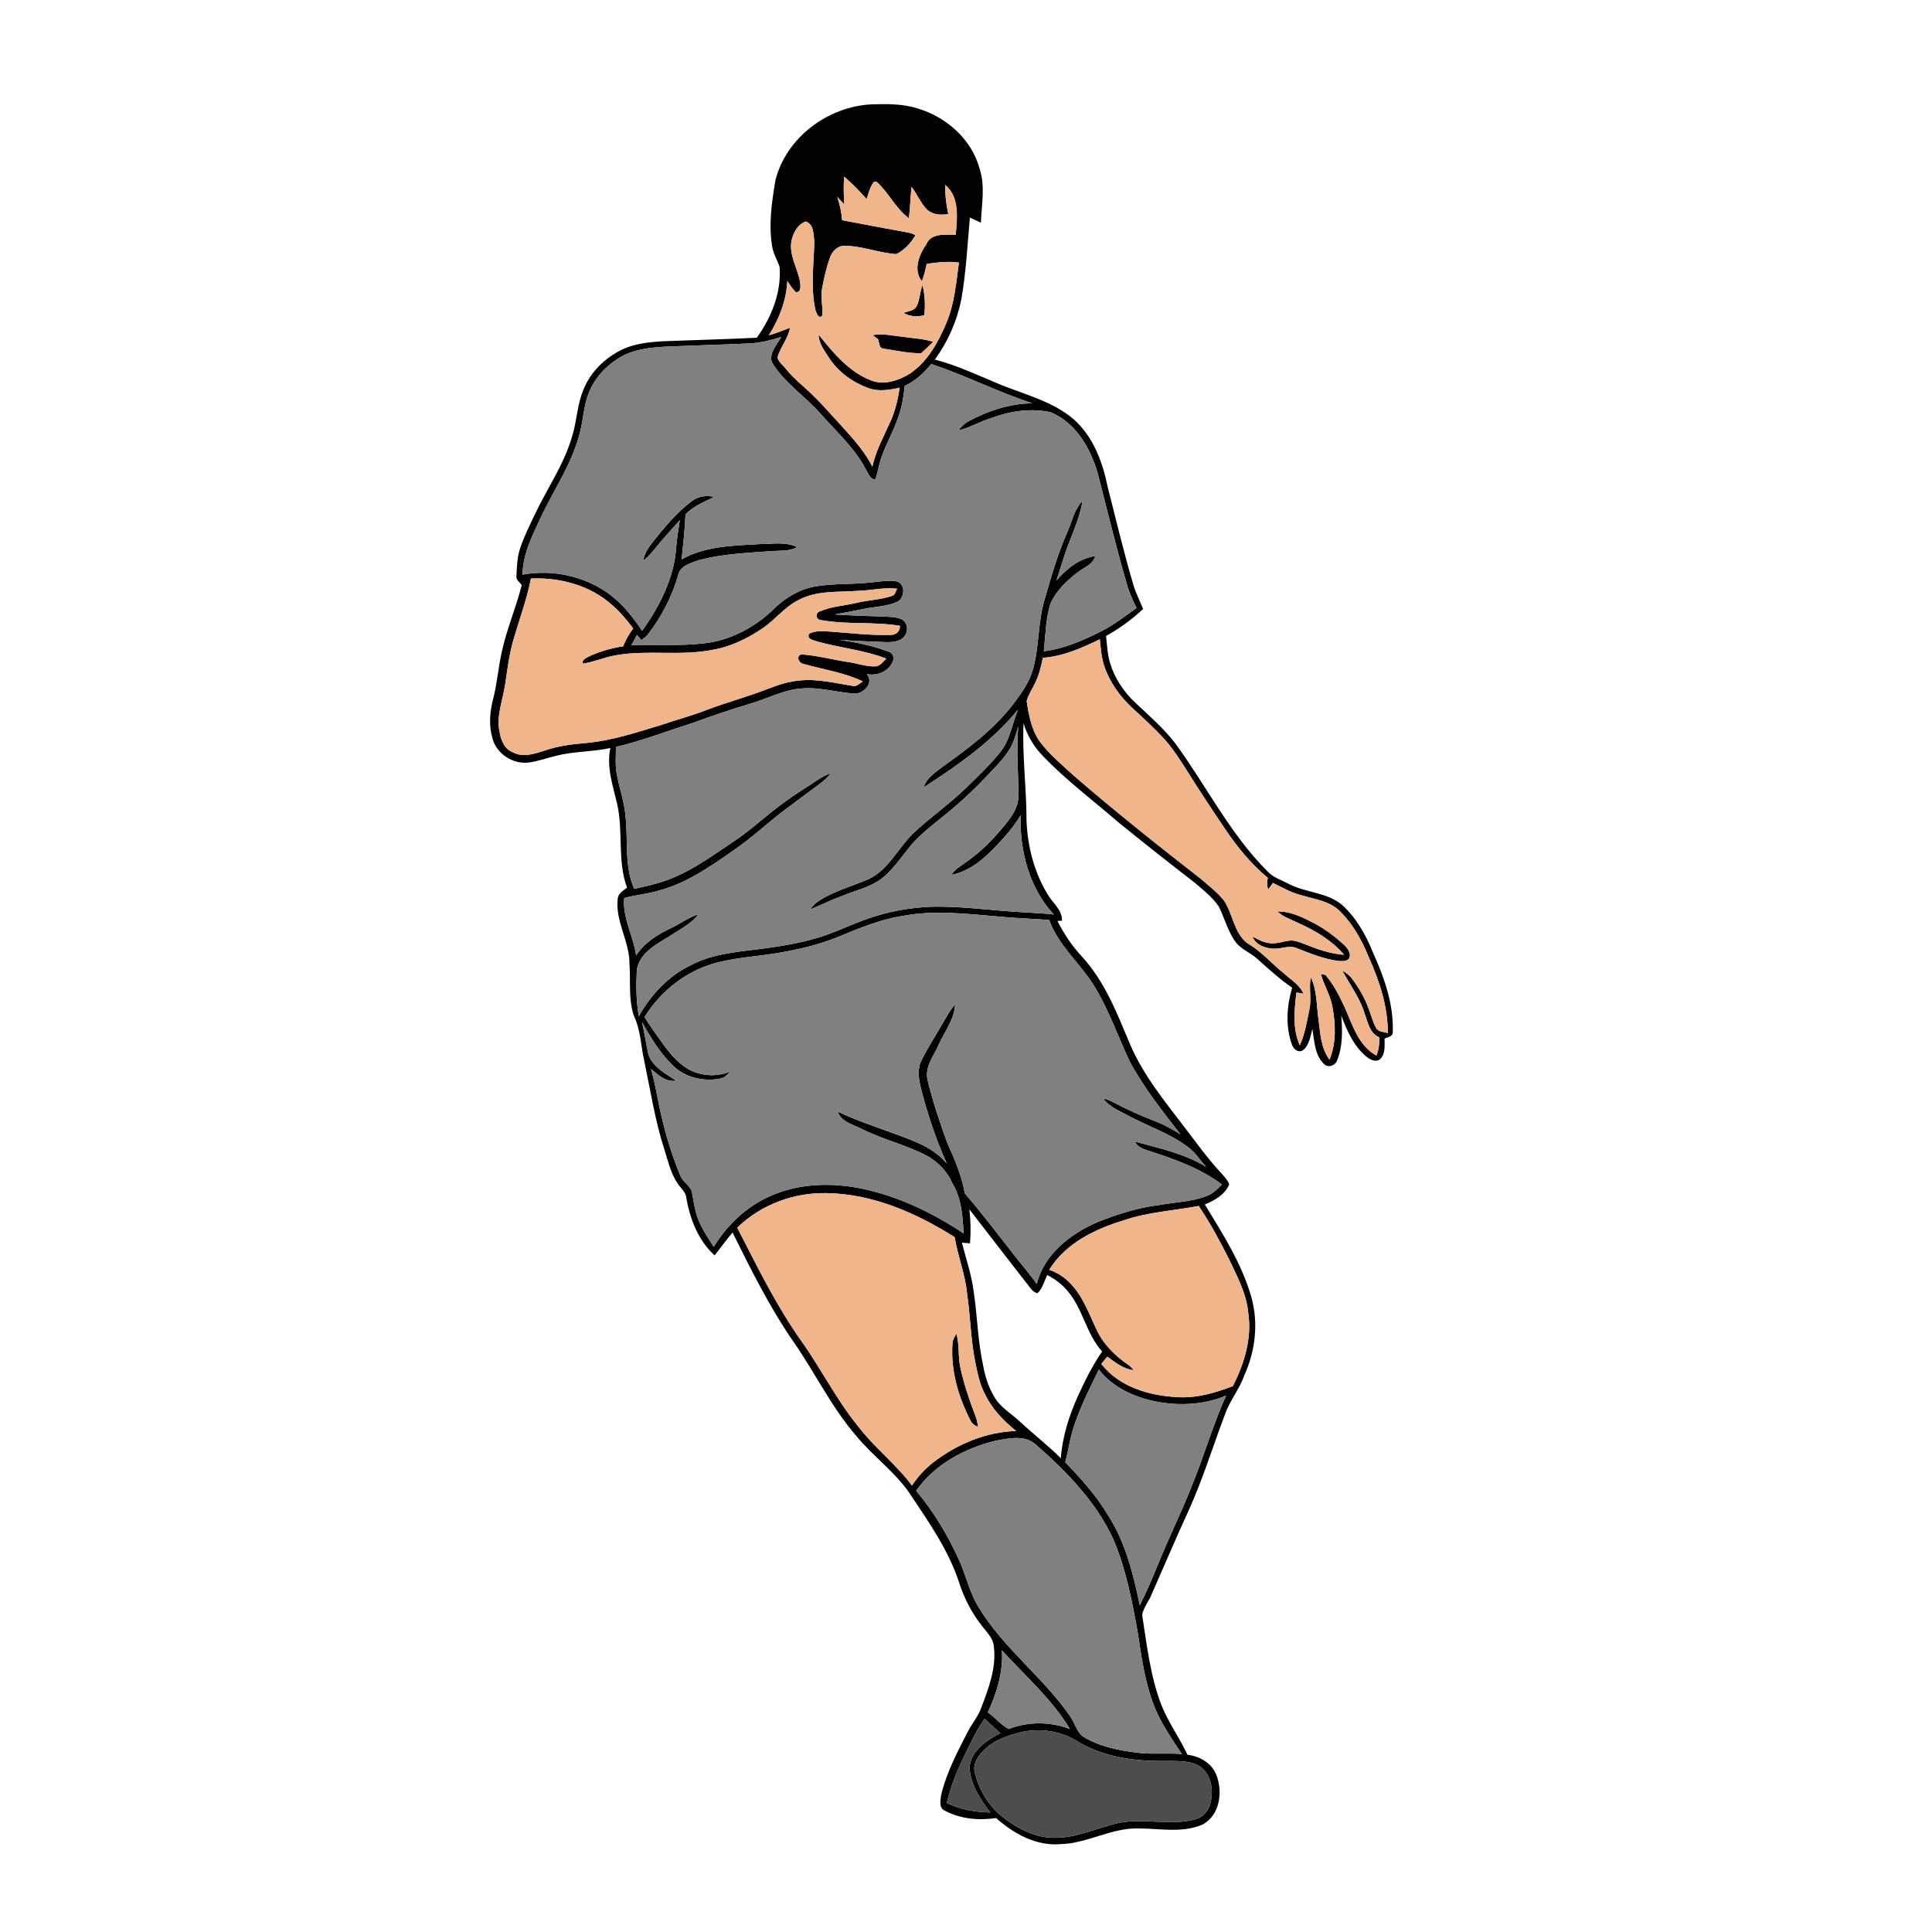 <?xml version="1.0" encoding="UTF-8" ?>
<!DOCTYPE svg PUBLIC "-//W3C//DTD SVG 1.1//EN" "http://www.w3.org/Graphics/SVG/1.1/DTD/svg11.dtd">
<svg width="1000pt" height="1000pt" viewBox="0 0 1000 1000" version="1.1" xmlns="http://www.w3.org/2000/svg">
	<g id="#020202ff">
		<path fill="#020202" opacity="1.00"
			d=" M 401.41 93.11 C 407.05 71.05 428.61 55.14 451.01 54.02 C 459.04 53.79 467.27 53.65 475.00 56.15 C 489.79 60.54 502.85 72.02 507.00 87.16 C 510.06 96.29 508.06 105.93 507.72 115.29 C 505.80 114.41 503.90 113.50 502.01 112.59 C 500.76 126.67 500.04 140.83 497.61 154.79 C 495.37 166.07 490.66 176.83 483.87 186.11 C 495.64 189.19 506.67 194.46 517.88 199.11 C 530.87 204.35 545.07 207.82 555.92 217.17 C 565.80 226.02 570.69 239.02 573.26 251.73 C 577.64 268.95 581.75 286.26 586.80 303.30 C 588.09 307.40 590.07 311.22 591.67 315.21 C 585.88 320.63 579.44 325.34 572.50 329.18 C 573.00 333.87 573.20 338.64 574.58 343.19 C 576.89 351.00 581.59 357.99 587.49 363.58 C 594.66 370.38 602.24 376.85 608.29 384.73 C 624.37 406.67 636.61 431.60 656.02 450.98 C 659.04 454.30 663.49 455.56 667.33 457.65 C 676.07 462.09 686.84 461.88 694.59 468.33 C 702.01 475.01 707.03 483.98 710.71 493.17 C 716.51 506.01 721.41 519.87 720.90 534.15 C 721.08 536.56 718.21 536.75 716.65 537.60 C 716.63 541.18 717.22 545.61 714.25 548.27 C 711.97 550.04 709.11 548.41 707.22 546.89 C 700.65 541.49 697.18 533.42 694.24 525.66 C 694.83 533.39 695.07 541.56 692.08 548.86 C 691.13 551.59 687.46 552.92 685.30 550.74 C 680.45 546.10 680.35 538.81 679.29 532.62 C 678.20 536.35 677.77 540.79 674.62 543.44 C 672.13 545.34 669.27 542.93 668.63 540.44 C 665.27 531.06 666.06 520.65 668.81 511.22 C 662.33 506.80 656.56 501.47 650.72 496.27 C 647.38 493.19 642.87 491.61 639.94 488.09 C 635.57 482.46 633.95 475.38 630.79 469.12 C 627.44 464.25 622.67 460.57 618.22 456.75 C 605.07 446.61 592.05 436.30 579.14 425.85 C 565.96 414.41 551.88 403.93 539.79 391.29 C 535.16 386.52 531.66 380.73 529.78 374.35 C 529.01 391.27 531.40 408.12 531.32 425.03 C 531.92 438.47 535.42 451.97 542.59 463.43 C 545.18 467.72 549.86 471.03 549.68 476.56 C 549.09 476.59 547.93 476.65 547.34 476.68 C 550.77 483.57 555.14 489.95 560.41 495.57 C 571.98 508.31 578.22 524.60 584.80 540.24 C 591.60 556.30 602.77 569.93 613.27 583.67 C 619.18 591.38 624.83 599.32 631.43 606.47 C 633.21 608.48 635.22 610.42 636.27 612.96 C 634.08 618.31 628.72 621.35 623.61 623.42 C 632.90 638.63 642.69 653.94 647.66 671.23 C 651.49 684.72 649.81 699.36 643.98 712.02 C 641.55 719.11 636.52 724.91 634.08 731.99 C 627.83 748.44 622.71 765.33 615.43 781.38 C 608.80 795.85 602.59 810.51 596.15 825.07 C 594.73 828.77 591.84 831.97 591.18 835.90 C 593.60 851.37 595.34 867.14 600.90 881.90 C 604.44 891.20 610.46 899.25 614.62 908.26 C 620.88 908.98 627.04 912.44 629.50 918.49 C 633.10 927.23 631.44 939.70 622.36 944.42 C 611.81 948.95 600.08 946.36 589.00 946.40 C 575.12 946.10 562.78 954.16 548.97 954.51 C 536.43 955.67 524.64 949.07 515.55 941.02 C 506.58 942.39 496.96 941.48 488.90 937.13 C 485.82 935.64 486.80 931.62 487.17 928.92 C 489.98 917.26 495.65 906.61 501.09 896.01 C 503.23 891.86 506.43 888.28 507.94 883.80 C 511.76 873.77 515.81 863.09 514.40 852.18 C 514.08 847.87 510.75 844.89 508.33 841.65 C 502.90 834.82 498.88 826.95 496.28 818.64 C 490.91 802.46 481.10 788.36 471.72 774.30 C 463.99 762.29 452.01 754.00 443.04 743.04 C 430.26 728.22 421.82 710.39 410.66 694.43 C 398.37 676.65 388.76 657.26 379.18 637.96 C 375.88 641.74 373.00 645.86 369.88 649.79 C 361.48 642.16 357.13 631.07 355.26 620.08 C 354.98 616.85 352.20 614.90 350.58 612.35 C 347.13 607.11 345.75 600.89 343.89 595.00 C 339.03 580.03 336.68 564.43 333.45 549.07 C 331.71 541.38 331.62 533.20 328.18 526.00 C 325.12 517.33 326.50 507.98 325.82 498.98 C 325.94 487.26 318.29 476.82 319.74 464.97 C 320.11 462.31 322.67 460.97 324.55 459.45 C 319.42 445.55 322.70 430.39 319.44 416.13 C 317.24 406.65 313.82 397.02 315.91 387.17 C 306.70 389.20 297.14 388.83 287.99 391.17 C 283.33 392.25 278.81 393.94 274.07 394.63 C 265.79 395.89 256.87 390.25 254.87 382.04 C 252.95 375.48 253.51 368.51 255.20 361.98 C 257.25 354.13 257.87 346.02 259.57 338.11 C 262.07 326.05 267.07 314.71 270.06 302.78 C 268.97 301.33 266.92 300.12 267.31 298.03 C 267.53 293.04 267.73 287.94 269.42 283.19 C 271.39 277.50 274.06 272.09 276.65 266.66 C 283.03 253.08 291.87 240.56 296.08 226.02 C 298.68 217.89 298.68 209.09 302.19 201.22 C 305.88 192.23 313.34 185.16 321.98 180.92 C 328.27 177.94 335.32 177.15 342.19 176.67 C 358.70 176.01 375.23 175.63 391.73 174.80 C 399.31 164.22 404.52 151.36 403.52 138.17 C 402.35 134.61 400.27 131.35 399.67 127.60 C 397.76 116.13 399.46 104.45 401.41 93.11 M 436.94 91.43 C 436.56 96.23 436.67 101.05 437.03 105.85 C 435.81 104.51 434.59 103.19 433.37 101.88 C 434.61 105.82 435.60 109.85 435.87 113.98 C 447.27 116.18 458.69 118.27 470.10 120.38 C 471.42 120.59 472.68 121.08 473.81 121.79 C 471.51 125.79 468.10 129.43 463.96 131.52 C 454.83 130.98 446.09 127.16 436.87 127.24 C 433.27 127.27 430.57 130.35 429.51 133.55 C 427.74 138.55 426.56 143.75 425.57 148.96 C 424.63 153.71 425.95 158.49 425.67 163.26 C 423.69 165.45 422.79 162.21 422.19 160.93 C 419.39 149.16 421.24 136.98 421.50 125.05 C 421.05 121.42 421.31 116.05 417.05 114.63 C 412.74 116.13 410.43 120.82 409.60 125.03 C 408.46 132.42 412.90 138.97 414.14 146.00 C 414.33 147.92 414.79 151.30 412.00 151.29 C 410.19 149.61 408.89 147.49 407.52 145.46 C 407.06 155.53 403.26 165.09 397.96 173.55 C 401.69 172.50 405.28 171.04 408.89 169.64 C 408.02 175.28 403.85 179.59 402.43 185.01 C 403.02 187.49 405.39 189.06 406.87 191.04 C 411.05 196.23 416.41 200.25 421.10 204.94 C 424.62 208.40 427.98 212.02 431.26 215.71 C 438.56 223.86 446.52 231.67 451.54 241.53 C 453.33 233.18 457.54 225.70 460.98 217.97 C 463.44 212.48 464.77 206.58 465.68 200.65 C 460.52 201.86 454.98 202.73 449.83 201.02 C 441.67 198.09 434.19 192.85 429.34 185.58 C 426.91 181.76 423.82 177.98 423.71 173.23 C 431.30 182.62 439.37 192.51 451.02 196.96 C 457.82 199.55 465.29 196.90 471.17 193.25 C 480.24 186.99 485.77 176.95 489.91 167.00 C 494.04 157.12 494.91 146.39 496.33 135.91 C 490.77 135.13 485.19 135.82 479.68 136.56 C 478.98 139.60 478.34 142.67 477.17 145.58 C 472.51 139.72 475.73 131.83 479.48 126.40 C 481.92 120.41 489.43 121.58 494.67 121.52 C 495.42 112.74 496.84 102.10 489.22 95.72 C 489.17 100.79 489.74 105.82 490.82 110.76 C 486.98 111.48 482.57 111.21 479.65 108.31 C 476.40 104.92 474.69 100.42 471.80 96.75 C 471.22 102.16 471.10 107.60 470.46 112.99 C 463.57 107.88 460.01 99.67 453.64 94.05 C 453.29 94.09 452.58 94.17 452.23 94.21 C 450.34 96.83 449.55 100.03 448.56 103.05 C 444.98 98.90 441.08 95.02 436.94 91.43 M 388.07 177.75 C 373.73 178.43 359.38 178.80 345.03 179.40 C 337.77 179.77 330.30 180.50 323.60 183.54 C 315.20 187.72 308.01 194.79 304.66 203.65 C 302.04 210.14 301.98 217.26 300.13 223.96 C 296.42 239.05 287.59 252.08 280.84 265.87 C 276.20 275.93 270.63 286.06 270.46 297.43 C 285.80 294.63 302.23 298.06 314.93 307.17 C 322.04 312.30 327.52 319.28 332.37 326.51 C 341.50 313.69 349.06 298.97 350.01 283.01 C 350.42 278.39 351.16 273.82 351.87 269.25 C 348.79 272.72 345.64 276.12 342.62 279.64 C 339.50 283.22 336.82 287.24 333.01 290.15 C 333.46 286.00 336.18 282.76 338.62 279.59 C 344.35 272.43 350.36 265.31 357.66 259.69 C 361.01 256.94 365.52 256.16 369.68 257.22 C 364.48 259.81 358.94 261.91 354.83 266.21 C 354.52 274.01 353.59 281.76 352.82 289.52 C 365.01 282.62 379.44 282.42 393.05 281.63 C 399.56 281.63 406.48 280.22 412.60 283.15 C 408.43 285.63 403.43 284.84 398.81 285.30 C 386.48 286.19 373.95 286.71 361.94 289.86 C 357.72 291.43 351.85 292.72 350.95 297.95 C 347.74 308.99 342.34 319.32 335.33 328.42 C 334.38 329.56 333.16 330.44 332.00 331.36 C 331.23 330.44 330.46 329.52 329.69 328.60 C 328.73 330.38 327.78 332.17 326.82 333.96 C 339.19 333.40 351.62 334.47 363.95 333.05 C 377.92 331.63 390.94 324.63 400.88 314.88 C 406.70 309.18 414.06 304.87 422.15 303.50 C 431.66 301.92 441.36 302.57 450.92 301.45 C 455.24 301.09 459.62 300.15 463.96 300.89 C 468.82 301.88 468.40 309.44 464.53 311.45 C 459.01 314.01 452.79 313.94 446.93 315.20 C 441.99 316.23 437.03 317.13 432.06 318.02 C 440.37 318.58 448.69 318.86 457.02 319.09 C 460.21 319.34 463.58 319.18 466.58 320.49 C 470.06 322.01 470.33 327.29 467.77 329.77 C 465.49 332.10 462.02 332.44 458.94 332.38 C 450.71 332.07 442.48 331.78 434.26 331.17 C 442.97 332.40 451.66 334.19 459.91 337.28 C 462.33 337.87 463.11 340.80 461.89 342.81 C 459.66 347.80 453.80 349.90 448.66 348.91 C 452.60 353.37 446.94 359.37 442.05 358.99 C 432.97 358.39 424.03 355.52 414.86 356.36 C 405.46 357.04 397.07 361.71 388.15 364.28 C 378.10 367.31 368.15 370.64 358.32 374.29 C 345.15 378.40 332.28 383.51 318.80 386.60 C 318.84 390.99 318.37 395.42 319.10 399.79 C 320.39 407.56 323.26 415.02 323.80 422.92 C 325.15 435.30 323.10 448.34 328.26 460.07 C 332.30 459.16 336.35 458.33 340.32 457.14 C 354.89 453.10 367.21 443.94 379.60 435.64 C 388.93 429.47 396.99 421.63 406.08 415.14 C 411.52 411.11 417.34 407.64 422.95 403.84 C 425.15 402.31 427.54 401.06 430.09 400.21 C 428.46 402.20 426.62 404.02 424.54 405.55 C 417.86 410.53 411.14 415.46 404.50 420.49 C 396.28 426.91 388.60 434.02 379.99 439.93 C 367.88 448.38 355.45 457.14 340.98 460.97 C 335.11 462.73 328.96 463.22 323.06 464.85 C 322.17 475.26 327.87 484.47 329.25 494.53 C 333.54 487.93 340.35 483.69 347.30 480.37 C 352.10 478.13 356.38 474.82 361.47 473.22 C 357.53 478.55 351.28 481.33 345.95 485.00 C 339.18 488.96 331.00 493.55 329.62 502.04 C 329.20 510.04 329.27 518.10 330.64 526.01 C 336.93 514.92 345.95 505.05 357.62 499.57 C 366.03 495.00 375.59 493.48 384.95 492.23 C 397.30 490.78 409.70 489.23 421.69 485.84 C 430.98 483.30 439.58 478.86 448.65 475.71 C 459.33 471.82 470.64 469.81 481.98 469.30 C 494.38 469.04 506.73 470.41 519.07 471.46 C 527.85 472.27 536.68 472.40 545.45 473.34 C 532.72 459.70 527.73 440.27 528.26 421.98 C 525.85 426.19 522.78 429.96 519.57 433.59 C 512.16 441.85 503.79 450.59 492.45 452.85 C 494.12 450.03 497.01 448.38 499.61 446.55 C 505.83 442.27 511.39 437.09 516.37 431.43 C 521.16 425.81 526.97 419.85 527.20 412.01 C 527.07 400.06 525.99 388.08 527.04 376.15 C 525.76 380.30 524.65 384.61 522.26 388.30 C 519.32 392.88 515.43 396.74 511.74 400.72 C 504.75 408.12 497.38 415.17 489.42 421.52 C 483.44 426.47 477.12 431.13 471.97 436.98 C 467.29 442.64 463.15 448.83 457.63 453.75 C 451.45 459.10 443.19 460.63 435.86 463.77 C 430.17 465.75 424.84 468.60 419.23 470.76 C 420.64 468.98 422.21 467.29 424.15 466.09 C 431.92 461.14 440.89 458.73 449.29 455.16 C 459.75 450.39 464.64 439.23 472.49 431.50 C 481.41 423.06 491.60 416.07 500.40 407.48 C 506.29 401.68 512.32 395.96 517.55 389.53 C 522.76 383.19 523.86 374.79 526.86 367.38 C 513.43 383.80 495.81 396.15 478.11 407.52 C 479.60 402.65 484.08 399.81 487.89 396.87 C 501.14 387.42 514.42 377.49 524.42 364.48 C 528.70 358.87 532.93 352.95 534.78 346.04 C 537.90 334.61 537.20 322.53 540.44 311.13 C 543.94 299.07 547.35 286.93 552.44 275.42 C 554.90 269.95 556.00 263.64 560.34 259.21 C 559.06 266.85 556.04 274.04 553.21 281.20 C 550.74 287.48 549.00 294.01 546.85 300.40 C 552.09 294.38 558.74 289.02 566.86 287.78 C 565.95 291.93 561.63 293.36 558.62 295.69 C 552.56 300.09 546.79 305.50 543.71 312.45 C 541.24 320.42 541.15 328.85 540.29 337.09 C 550.96 335.78 560.92 331.37 570.41 326.53 C 576.81 323.28 582.42 318.80 588.27 314.70 C 586.22 310.58 584.35 306.37 583.12 301.93 C 577.64 283.07 573.08 263.96 568.16 244.95 C 564.41 231.94 556.82 218.76 543.78 213.36 C 533.56 211.17 522.88 212.71 513.18 216.36 C 507.30 218.11 502.01 221.44 496.01 222.78 C 497.48 221.03 499.05 219.27 501.09 218.15 C 511.29 212.63 522.59 208.89 534.27 208.75 C 516.50 202.86 499.74 194.36 482.00 188.40 C 478.26 193.09 473.76 197.19 468.28 199.74 C 467.72 205.01 466.93 210.30 465.12 215.32 C 462.20 224.48 456.69 232.67 454.72 242.15 C 454.23 244.12 453.84 246.14 453.04 248.02 C 450.42 248.34 449.69 245.35 448.50 243.63 C 442.78 232.22 433.09 223.64 424.77 214.20 C 416.68 205.01 405.97 198.18 399.54 187.58 C 397.93 182.64 402.18 178.42 404.39 174.40 C 399.09 176.06 393.65 177.50 388.07 177.75 M 265.81 330.99 C 263.51 338.75 262.60 346.81 261.39 354.79 C 260.14 362.74 256.83 370.66 258.58 378.80 C 259.24 383.11 261.15 387.82 265.57 389.44 C 270.90 392.26 276.87 390.07 282.17 388.40 C 288.93 386.10 296.05 385.19 303.13 384.60 C 316.82 383.38 329.93 378.97 343.01 375.00 C 350.48 372.41 358.17 370.45 365.54 367.54 C 376.09 363.50 387.06 360.66 397.57 356.51 C 402.83 354.44 408.29 352.70 413.95 352.22 C 423.09 351.24 432.11 353.57 441.08 354.98 C 443.29 355.64 444.91 353.78 446.59 352.69 C 436.97 348.12 426.36 346.59 416.21 343.74 C 413.65 343.52 411.60 339.60 414.83 338.73 C 422.91 339.24 430.80 341.45 438.81 342.63 C 443.57 343.26 448.19 345.10 453.04 344.92 C 455.57 344.77 457.10 342.53 458.72 340.88 C 447.18 336.45 434.79 335.34 422.95 332.03 C 421.05 331.31 417.35 330.85 418.82 327.99 C 421.93 326.36 425.58 326.74 428.96 326.85 C 439.62 327.60 450.29 328.95 460.98 328.63 C 463.78 328.69 465.96 326.78 465.80 323.92 C 452.31 321.69 438.43 323.40 424.95 320.96 C 422.25 320.82 421.82 317.22 424.39 316.43 C 430.33 313.87 436.94 313.56 443.19 312.08 C 449.29 310.58 455.69 310.48 461.66 308.45 C 463.38 308.03 463.54 305.96 464.40 304.72 C 457.57 303.90 450.81 305.66 444.00 305.83 C 433.77 306.57 422.83 305.53 413.46 310.51 C 406.31 313.99 401.48 320.56 395.02 325.01 C 386.93 330.54 377.87 334.97 368.10 336.48 C 351.87 339.60 335.20 336.29 318.96 339.14 C 313.07 340.06 307.60 342.66 301.70 343.48 C 301.15 341.70 302.88 340.88 304.06 340.18 C 309.88 337.30 316.19 335.49 322.60 334.51 C 323.79 331.16 325.63 328.12 327.74 325.28 C 324.44 320.96 321.01 316.70 316.84 313.19 C 305.54 302.96 289.80 298.80 274.81 299.44 C 272.72 310.20 268.84 320.48 265.81 330.99 M 539.79 340.47 C 538.86 344.97 537.80 349.50 535.72 353.64 C 534.31 356.71 532.26 359.53 531.41 362.84 C 532.55 370.53 534.04 378.69 539.05 384.93 C 543.88 391.08 549.92 396.12 555.67 401.37 C 577.00 419.83 599.08 437.39 621.34 454.72 C 625.45 458.22 629.74 461.60 633.25 465.73 C 638.21 472.72 638.52 482.79 645.67 488.25 C 652.77 492.28 658.07 498.62 664.38 503.68 C 668.01 507.01 672.64 509.60 674.66 514.33 C 673.75 514.17 671.93 513.87 671.02 513.72 C 669.99 522.79 668.87 532.45 672.79 541.03 C 675.44 535.16 676.44 528.75 677.75 522.50 C 678.93 517.00 677.39 511.36 678.45 505.86 C 681.70 512.45 681.39 520.03 682.38 527.16 C 683.40 534.43 683.54 542.35 688.15 548.47 C 691.76 539.80 691.31 530.03 689.63 520.97 C 688.58 515.03 685.22 509.88 683.67 504.10 C 684.27 504.23 685.48 504.50 686.08 504.64 C 690.22 509.51 693.18 515.32 695.88 521.10 C 700.00 530.20 703.03 541.21 712.42 546.36 C 713.68 543.38 713.99 540.15 714.00 536.96 C 708.75 534.78 707.90 528.76 706.15 524.04 C 703.68 516.20 698.60 509.61 694.82 502.41 C 696.62 503.49 698.41 504.69 699.69 506.41 C 703.35 511.30 706.50 516.63 708.54 522.42 C 709.74 525.61 710.57 528.98 712.24 532.00 C 713.37 534.22 716.28 534.02 718.34 534.75 C 718.39 520.88 713.91 507.43 708.25 494.93 C 704.85 486.58 700.33 478.48 693.95 472.04 C 688.58 466.38 680.46 465.44 673.35 463.32 C 668.22 461.99 663.60 459.33 658.89 457.00 C 658.27 457.84 657.04 459.53 656.42 460.38 C 655.71 458.42 655.70 456.37 656.23 454.38 C 647.50 447.18 640.31 438.30 634.02 428.95 C 627.55 419.37 621.15 409.75 615.03 399.95 C 611.07 393.72 607.13 387.41 602.13 381.95 C 597.17 376.56 591.72 371.66 586.34 366.70 C 579.96 360.81 574.62 353.57 571.76 345.33 C 570.10 340.68 569.77 335.74 569.27 330.88 C 559.96 335.41 550.26 339.73 539.79 340.47 M 466.88 474.15 C 455.57 475.91 444.97 480.39 434.44 484.68 C 424.01 489.02 412.95 491.57 401.84 493.39 C 392.62 494.94 383.24 495.46 374.11 497.55 C 357.30 500.92 342.54 511.92 333.62 526.45 C 336.48 531.13 339.77 535.52 342.92 540.01 C 346.50 545.00 350.51 549.91 355.84 553.13 C 362.46 556.95 370.79 557.66 377.86 554.63 C 376.55 556.40 374.86 557.97 372.60 558.31 C 364.11 559.93 354.72 557.74 348.43 551.64 C 341.69 545.23 336.83 537.12 332.34 529.05 C 333.54 534.67 334.45 540.36 335.65 545.98 C 338.10 552.42 344.52 555.79 349.98 559.33 C 344.86 560.39 340.65 556.31 336.99 553.34 C 338.31 558.24 339.40 563.21 340.36 568.19 C 342.95 581.85 346.67 595.35 352.00 608.19 C 353.27 612.05 357.98 613.78 358.32 617.99 C 358.84 620.92 359.30 623.88 360.03 626.77 C 361.59 633.65 365.73 639.50 369.42 645.38 C 376.17 634.36 385.86 624.99 397.65 619.54 C 412.79 612.41 430.29 611.90 446.46 615.31 C 465.24 619.27 482.81 627.79 498.72 638.37 C 498.32 629.44 497.64 620.00 492.79 612.22 C 490.37 606.43 485.71 601.78 480.40 598.57 C 469.61 592.67 457.43 590.04 446.45 584.54 C 441.83 582.09 435.48 580.88 433.56 575.33 C 443.14 579.92 453.25 583.23 463.20 586.89 C 472.90 590.44 483.30 593.99 490.07 602.27 C 484.36 589.58 479.98 576.32 476.54 562.84 C 475.52 558.29 474.71 553.24 476.94 548.92 C 479.70 543.19 483.18 537.84 486.34 532.34 C 488.95 528.15 491.05 523.60 494.36 519.89 C 494.04 527.64 488.88 533.93 485.84 540.79 C 483.34 546.64 478.43 552.34 480.16 559.12 C 482.79 570.23 486.49 581.08 490.40 591.80 C 494.17 600.12 497.79 608.59 499.36 617.66 C 508.20 627.92 516.41 638.71 524.73 649.40 C 528.68 654.49 532.98 659.32 536.63 664.64 C 540.39 649.21 553.91 638.74 567.82 632.66 C 578.29 628.44 589.19 624.99 600.43 623.67 C 608.38 622.21 616.63 622.02 624.28 619.17 C 627.57 618.02 630.11 615.54 632.46 613.07 C 621.01 604.53 607.31 599.71 593.82 595.40 C 591.29 594.54 588.54 593.52 587.41 590.87 C 600.00 594.30 613.00 597.07 624.29 603.94 C 621.14 600.61 618.77 596.53 615.03 593.80 C 605.59 586.64 594.19 582.97 583.86 577.39 C 579.29 574.94 574.13 572.92 571.01 568.56 C 572.42 568.86 573.77 569.32 575.08 569.95 C 582.86 574.04 590.89 577.69 599.10 580.82 C 603.26 582.48 607.10 584.80 610.95 587.08 C 601.53 574.92 591.86 562.79 584.62 549.15 C 578.77 536.76 574.26 523.71 567.27 511.87 C 560.06 499.36 548.05 490.04 543.03 476.19 C 534.66 475.51 526.26 475.30 517.91 474.50 C 500.96 473.07 483.75 470.86 466.88 474.15 M 381.61 635.44 C 391.87 655.45 401.78 675.76 414.82 694.16 C 425.00 708.47 432.87 724.36 443.98 738.03 C 452.40 749.16 463.68 757.69 472.02 768.91 C 475.02 764.38 478.73 760.33 483.00 756.97 C 495.29 747.49 510.32 741.15 525.96 740.69 C 519.56 735.50 513.60 729.45 509.99 721.95 C 507.06 716.57 505.90 710.50 504.71 704.57 C 502.42 693.12 502.28 681.39 500.60 669.86 C 499.67 659.77 495.78 650.29 494.12 640.34 C 474.29 627.81 451.77 617.97 427.97 617.56 C 410.96 617.16 393.83 623.49 381.61 635.44 M 581.77 631.60 C 566.85 636.13 551.53 643.48 543.08 657.24 C 547.16 658.65 550.90 660.98 553.85 664.14 C 560.36 670.65 563.46 679.49 567.32 687.64 C 570.73 695.34 576.84 701.57 583.75 706.24 C 584.94 707.03 585.87 708.10 586.80 709.20 C 581.52 708.65 577.28 705.22 573.15 702.20 C 572.10 703.44 571.06 704.69 570.04 705.95 C 579.15 717.78 594.72 722.37 609.07 723.14 C 619.11 723.88 628.86 720.99 638.13 717.45 C 643.94 705.95 648.02 693.00 646.14 679.99 C 645.32 669.82 640.39 660.75 636.12 651.70 C 631.37 642.27 626.34 632.95 620.44 624.19 C 607.55 626.65 594.27 627.32 581.77 631.60 M 501.73 625.93 C 502.44 631.77 502.56 637.68 502.08 643.55 C 500.67 643.44 499.27 643.33 497.88 643.21 C 500.09 651.74 502.97 660.15 504.04 668.94 C 505.92 681.58 506.11 694.46 508.91 706.96 C 509.89 712.41 511.56 717.78 514.41 722.56 C 517.45 728.34 523.39 731.56 528.00 735.91 C 534.89 742.35 542.40 748.10 549.07 754.77 C 549.87 743.69 553.31 732.98 557.79 722.88 C 561.50 714.83 565.39 706.81 570.47 699.52 C 562.27 690.54 560.60 677.65 552.75 668.43 C 549.86 664.83 546.09 662.06 542.03 659.93 C 540.53 663.12 539.65 666.80 537.06 669.34 C 535.68 669.19 534.65 668.24 533.79 667.28 C 523.03 653.56 512.44 639.70 501.73 625.93 M 568.76 708.90 C 563.37 720.03 557.60 731.12 554.44 743.15 C 553.36 747.71 552.58 752.33 551.39 756.87 C 559.54 765.38 567.57 774.19 573.57 784.39 C 582.61 798.35 586.59 814.78 589.94 830.87 C 593.52 823.91 596.51 816.68 599.51 809.46 C 604.94 795.86 611.53 782.76 616.86 769.12 C 623.22 753.71 627.74 737.60 634.60 722.40 C 623.40 727.03 610.81 727.80 598.96 725.55 C 587.52 723.41 576.04 718.30 568.76 708.90 M 514.76 745.85 C 499.06 749.82 483.61 758.07 474.21 771.62 C 483.31 782.44 490.63 794.67 496.43 807.53 C 500.06 815.45 501.77 824.19 506.39 831.66 C 519.14 852.94 539.72 867.88 553.78 888.16 C 556.19 891.50 557.13 895.89 560.27 898.66 C 568.54 903.83 578.33 905.87 587.88 907.10 C 595.79 908.22 603.79 907.23 611.73 907.88 C 608.22 902.80 604.89 897.59 601.79 892.25 C 593.60 877.92 591.35 861.26 588.93 845.20 C 586.04 828.98 582.91 812.62 576.54 797.35 C 567.65 777.63 552.24 761.85 536.20 747.76 C 530.31 742.44 521.75 744.50 514.76 745.85 M 518.56 854.21 C 519.39 865.31 515.87 876.28 511.34 886.29 C 515.06 889.00 518.00 892.69 522.06 894.94 C 532.18 890.94 543.66 891.08 553.80 894.94 C 544.45 879.43 530.66 867.44 518.56 854.21 M 509.56 889.64 C 504.80 896.52 501.43 904.21 497.76 911.70 C 494.44 918.55 491.91 925.77 490.05 933.15 C 497.02 936.73 504.84 937.90 512.59 938.13 C 507.48 931.35 502.30 923.76 501.86 915.01 C 502.37 906.20 510.69 900.76 517.79 897.09 C 515.04 894.61 512.32 892.10 509.56 889.64 M 529.25 896.37 C 522.67 898.03 515.84 900.08 510.62 904.63 C 507.02 907.84 503.13 912.39 504.59 917.59 C 506.63 926.15 511.38 934.18 518.15 939.84 C 525.84 945.96 535.01 951.08 545.08 951.22 C 556.54 951.59 567.03 946.40 577.95 943.80 C 591.42 940.55 605.49 945.41 618.89 941.58 C 622.48 940.65 625.22 937.62 626.26 934.12 C 628.26 927.65 627.34 919.63 622.01 914.99 C 617.19 911.26 610.72 911.56 604.95 911.45 C 588.30 911.85 570.72 909.73 556.41 900.55 C 548.30 895.87 538.38 894.57 529.25 896.37 Z" />
		<path fill="#020202" opacity="1.00"
			d=" M 474.46 158.50 C 476.14 155.07 476.09 151.10 477.49 147.55 C 478.77 152.66 479.00 157.99 478.42 163.22 C 474.77 163.96 470.92 163.99 467.66 161.93 C 470.00 161.07 473.09 160.92 474.46 158.50 Z" />
		<path fill="#020202" opacity="1.00"
			d=" M 451.68 173.45 C 456.83 172.44 462.00 173.80 467.12 174.31 C 472.42 175.11 477.88 175.23 483.00 176.94 C 480.95 178.94 478.90 180.94 476.77 182.85 C 470.17 182.88 463.61 181.44 457.10 180.42 C 454.80 180.19 455.21 177.17 454.45 175.56 C 453.76 175.04 452.38 173.98 451.68 173.45 Z" />
		<path fill="#020202" opacity="1.00"
			d=" M 661.17 471.75 C 666.95 471.71 672.40 473.89 677.46 476.50 C 684.24 479.68 690.37 484.12 695.84 489.21 C 697.60 490.94 699.57 493.58 698.27 496.14 C 696.96 497.66 694.79 497.54 693.00 497.40 C 685.38 496.49 678.24 493.55 671.17 490.75 C 667.53 489.16 663.67 491.01 659.94 491.05 C 655.39 491.04 650.07 489.40 648.31 484.76 C 651.06 486.20 653.86 487.79 657.01 488.16 C 660.73 488.70 664.29 487.13 667.96 486.80 C 670.54 486.73 672.98 487.82 675.36 488.71 C 681.87 491.35 688.62 493.68 695.68 494.21 C 689.33 486.61 680.52 481.56 671.59 477.55 C 668.02 475.81 664.07 474.59 661.17 471.75 Z" />
		<path fill="#020202" opacity="1.00"
			d=" M 492.97 695.91 C 492.94 693.84 493.99 692.04 495.05 690.36 C 496.71 696.13 495.78 702.26 497.12 708.10 C 499.00 716.59 501.79 724.87 504.92 732.98 C 505.62 734.79 505.99 736.69 506.30 738.62 C 504.51 737.93 502.93 736.79 502.19 734.98 C 496.04 722.99 492.10 709.48 492.97 695.91 Z" />
	</g>
	<g id="#f0b58bff">
		<path fill="#f0b58b" opacity="1.00"
			d=" M 436.94 91.43 C 441.08 95.02 444.98 98.90 448.56 103.05 C 449.55 100.03 450.34 96.83 452.23 94.21 C 452.58 94.17 453.29 94.09 453.64 94.05 C 460.01 99.67 463.57 107.88 470.46 112.99 C 471.10 107.60 471.22 102.16 471.80 96.75 C 474.69 100.42 476.40 104.92 479.65 108.31 C 482.57 111.21 486.98 111.48 490.82 110.76 C 489.74 105.82 489.17 100.79 489.22 95.72 C 496.84 102.10 495.42 112.74 494.67 121.52 C 489.43 121.58 481.92 120.41 479.48 126.40 C 475.73 131.83 472.51 139.72 477.17 145.58 C 478.34 142.67 478.98 139.60 479.68 136.56 C 485.19 135.82 490.77 135.13 496.33 135.91 C 494.91 146.39 494.04 157.12 489.91 167.00 C 485.77 176.95 480.24 186.99 471.17 193.25 C 465.29 196.90 457.82 199.55 451.02 196.96 C 439.37 192.51 431.30 182.62 423.71 173.23 C 423.82 177.98 426.91 181.76 429.34 185.58 C 434.19 192.85 441.67 198.09 449.83 201.02 C 454.98 202.73 460.52 201.86 465.68 200.65 C 464.77 206.58 463.44 212.48 460.98 217.97 C 457.54 225.70 453.33 233.18 451.54 241.53 C 446.52 231.67 438.56 223.86 431.26 215.71 C 427.98 212.02 424.62 208.40 421.10 204.94 C 416.41 200.25 411.05 196.23 406.87 191.04 C 405.39 189.06 403.02 187.49 402.43 185.01 C 403.85 179.59 408.02 175.28 408.89 169.64 C 405.28 171.04 401.69 172.50 397.96 173.55 C 403.26 165.09 407.06 155.53 407.52 145.46 C 408.89 147.49 410.19 149.61 412.00 151.29 C 414.79 151.30 414.33 147.92 414.14 146.00 C 412.90 138.97 408.46 132.42 409.60 125.03 C 410.43 120.82 412.74 116.13 417.05 114.63 C 421.31 116.05 421.05 121.42 421.50 125.05 C 421.24 136.98 419.39 149.16 422.19 160.93 C 422.79 162.21 423.69 165.45 425.67 163.26 C 425.95 158.49 424.63 153.71 425.57 148.96 C 426.56 143.75 427.74 138.55 429.51 133.55 C 430.57 130.35 433.27 127.27 436.87 127.24 C 446.09 127.16 454.83 130.98 463.96 131.52 C 468.10 129.43 471.51 125.79 473.81 121.79 C 472.68 121.08 471.42 120.59 470.10 120.38 C 458.69 118.27 447.27 116.18 435.87 113.98 C 435.60 109.85 434.61 105.82 433.37 101.88 C 434.59 103.19 435.81 104.51 437.03 105.85 C 436.67 101.05 436.56 96.23 436.94 91.43 M 474.46 158.50 C 473.09 160.92 470.00 161.07 467.66 161.93 C 470.92 163.99 474.77 163.96 478.42 163.22 C 479.00 157.99 478.77 152.66 477.49 147.55 C 476.09 151.10 476.14 155.07 474.46 158.50 M 451.68 173.45 C 452.38 173.98 453.76 175.04 454.45 175.56 C 455.21 177.17 454.80 180.19 457.10 180.42 C 463.61 181.44 470.17 182.88 476.77 182.85 C 478.90 180.94 480.95 178.94 483.00 176.94 C 477.88 175.23 472.42 175.11 467.12 174.31 C 462.00 173.80 456.83 172.44 451.68 173.45 Z" />
		<path fill="#f0b58b" opacity="1.00"
			d=" M 265.81 330.99 C 268.84 320.48 272.72 310.20 274.81 299.44 C 289.80 298.80 305.54 302.96 316.84 313.19 C 321.01 316.70 324.44 320.96 327.74 325.28 C 325.63 328.12 323.79 331.16 322.60 334.51 C 316.19 335.49 309.88 337.30 304.06 340.18 C 302.88 340.88 301.15 341.70 301.70 343.48 C 307.60 342.66 313.07 340.06 318.96 339.14 C 335.20 336.29 351.87 339.60 368.10 336.48 C 377.87 334.97 386.93 330.54 395.02 325.01 C 401.48 320.56 406.31 313.99 413.46 310.51 C 422.83 305.53 433.77 306.57 444.00 305.83 C 450.81 305.66 457.57 303.90 464.40 304.72 C 463.54 305.96 463.38 308.03 461.66 308.45 C 455.69 310.48 449.29 310.58 443.19 312.08 C 436.94 313.56 430.33 313.87 424.39 316.43 C 421.82 317.22 422.25 320.82 424.95 320.96 C 438.43 323.40 452.31 321.69 465.80 323.92 C 465.96 326.78 463.78 328.69 460.98 328.63 C 450.29 328.95 439.62 327.60 428.96 326.85 C 425.58 326.74 421.93 326.36 418.82 327.99 C 417.35 330.85 421.05 331.31 422.95 332.03 C 434.79 335.34 447.18 336.45 458.72 340.88 C 457.10 342.53 455.57 344.77 453.04 344.92 C 448.19 345.10 443.57 343.26 438.81 342.63 C 430.80 341.45 422.91 339.24 414.83 338.73 C 411.60 339.60 413.65 343.52 416.21 343.74 C 426.36 346.59 436.97 348.12 446.59 352.69 C 444.91 353.78 443.29 355.64 441.08 354.98 C 432.11 353.57 423.09 351.24 413.95 352.22 C 408.29 352.70 402.83 354.44 397.57 356.51 C 387.06 360.66 376.09 363.50 365.54 367.54 C 358.17 370.45 350.48 372.41 343.01 375.00 C 329.93 378.97 316.82 383.38 303.13 384.60 C 296.05 385.19 288.93 386.10 282.17 388.40 C 276.87 390.07 270.90 392.26 265.57 389.44 C 261.15 387.82 259.24 383.11 258.58 378.80 C 256.83 370.66 260.14 362.74 261.39 354.79 C 262.60 346.81 263.51 338.75 265.81 330.99 Z" />
		<path fill="#f0b58b" opacity="1.00"
			d=" M 539.79 340.47 C 550.26 339.73 559.96 335.41 569.27 330.88 C 569.77 335.74 570.10 340.68 571.76 345.33 C 574.62 353.57 579.96 360.81 586.34 366.70 C 591.72 371.66 597.17 376.56 602.13 381.95 C 607.13 387.41 611.07 393.72 615.03 399.95 C 621.15 409.75 627.55 419.37 634.02 428.95 C 640.31 438.30 647.50 447.18 656.23 454.38 C 655.70 456.37 655.71 458.42 656.42 460.38 C 657.04 459.53 658.27 457.84 658.89 457.00 C 663.60 459.33 668.22 461.99 673.35 463.32 C 680.46 465.44 688.58 466.38 693.95 472.04 C 700.33 478.48 704.85 486.58 708.25 494.93 C 713.91 507.43 718.39 520.88 718.34 534.75 C 716.28 534.02 713.37 534.22 712.24 532.00 C 710.57 528.98 709.74 525.61 708.54 522.42 C 706.50 516.63 703.35 511.30 699.69 506.41 C 698.41 504.69 696.62 503.49 694.82 502.41 C 698.60 509.61 703.68 516.20 706.15 524.04 C 707.90 528.76 708.75 534.78 714.00 536.96 C 713.99 540.15 713.68 543.38 712.42 546.36 C 703.03 541.21 700.00 530.20 695.88 521.10 C 693.18 515.32 690.22 509.51 686.08 504.64 C 685.48 504.50 684.27 504.23 683.67 504.10 C 685.22 509.88 688.58 515.03 689.63 520.97 C 691.31 530.03 691.76 539.80 688.15 548.47 C 683.54 542.35 683.40 534.43 682.38 527.16 C 681.39 520.03 681.70 512.45 678.45 505.86 C 677.39 511.36 678.93 517.00 677.75 522.50 C 676.44 528.75 675.44 535.16 672.79 541.03 C 668.87 532.45 669.99 522.79 671.02 513.72 C 671.93 513.87 673.75 514.17 674.66 514.33 C 672.64 509.60 668.01 507.01 664.38 503.68 C 658.07 498.62 652.77 492.28 645.67 488.25 C 638.52 482.79 638.21 472.72 633.25 465.73 C 629.74 461.60 625.45 458.22 621.34 454.72 C 599.08 437.39 577.00 419.83 555.67 401.37 C 549.92 396.12 543.88 391.08 539.05 384.93 C 534.04 378.69 532.55 370.53 531.41 362.84 C 532.26 359.53 534.31 356.71 535.72 353.64 C 537.80 349.50 538.86 344.97 539.79 340.47 M 661.17 471.75 C 664.07 474.59 668.02 475.81 671.59 477.55 C 680.52 481.56 689.33 486.61 695.68 494.21 C 688.62 493.68 681.87 491.35 675.36 488.71 C 672.98 487.82 670.54 486.73 667.96 486.80 C 664.29 487.13 660.73 488.70 657.01 488.16 C 653.86 487.79 651.06 486.20 648.31 484.76 C 650.07 489.40 655.39 491.04 659.94 491.05 C 663.67 491.01 667.53 489.16 671.17 490.75 C 678.24 493.55 685.38 496.49 693.00 497.40 C 694.79 497.54 696.96 497.66 698.27 496.14 C 699.57 493.58 697.60 490.94 695.84 489.21 C 690.37 484.12 684.24 479.68 677.46 476.50 C 672.40 473.89 666.95 471.71 661.17 471.75 Z" />
		<path fill="#f0b58b" opacity="1.00"
			d=" M 381.61 635.44 C 393.83 623.49 410.96 617.16 427.97 617.56 C 451.77 617.97 474.29 627.81 494.12 640.34 C 495.78 650.29 499.67 659.77 500.60 669.86 C 502.28 681.39 502.42 693.12 504.71 704.57 C 505.90 710.50 507.06 716.57 509.99 721.95 C 513.60 729.45 519.56 735.50 525.96 740.69 C 510.32 741.15 495.29 747.49 483.00 756.97 C 478.73 760.33 475.02 764.38 472.02 768.91 C 463.68 757.69 452.40 749.16 443.98 738.03 C 432.87 724.36 425.00 708.47 414.82 694.16 C 401.78 675.76 391.87 655.45 381.61 635.44 M 492.97 695.91 C 492.10 709.48 496.04 722.99 502.19 734.98 C 502.93 736.79 504.51 737.93 506.30 738.62 C 505.99 736.69 505.62 734.79 504.92 732.98 C 501.79 724.87 499.00 716.59 497.12 708.10 C 495.78 702.26 496.71 696.13 495.05 690.36 C 493.99 692.04 492.94 693.84 492.97 695.91 Z" />
		<path fill="#f0b58b" opacity="1.00"
			d=" M 581.77 631.60 C 594.27 627.32 607.55 626.65 620.44 624.19 C 626.34 632.95 631.37 642.27 636.12 651.70 C 640.39 660.75 645.32 669.82 646.14 679.99 C 648.02 693.00 643.94 705.95 638.13 717.45 C 628.86 720.99 619.11 723.88 609.07 723.14 C 594.72 722.37 579.15 717.78 570.04 705.95 C 571.06 704.69 572.10 703.44 573.15 702.20 C 577.28 705.22 581.52 708.65 586.80 709.20 C 585.87 708.10 584.94 707.03 583.75 706.24 C 576.84 701.57 570.73 695.34 567.32 687.64 C 563.46 679.49 560.36 670.65 553.85 664.14 C 550.90 660.98 547.16 658.65 543.08 657.24 C 551.53 643.48 566.85 636.13 581.77 631.60 Z" />
	</g>
	<g id="#f11b27ff">
		<path fill="grey" opacity="1.00"
			d=" M 388.07 177.75 C 393.65 177.50 399.09 176.06 404.39 174.40 C 402.18 178.42 397.93 182.64 399.54 187.58 C 405.97 198.18 416.68 205.01 424.77 214.20 C 433.09 223.64 442.78 232.22 448.50 243.63 C 449.69 245.35 450.42 248.34 453.04 248.02 C 453.84 246.14 454.23 244.12 454.72 242.15 C 456.69 232.67 462.20 224.48 465.12 215.32 C 466.93 210.30 467.72 205.01 468.28 199.74 C 473.76 197.19 478.26 193.09 482.00 188.40 C 499.74 194.36 516.50 202.86 534.27 208.75 C 522.59 208.89 511.29 212.63 501.09 218.15 C 499.05 219.27 497.48 221.03 496.01 222.78 C 502.01 221.44 507.30 218.11 513.18 216.36 C 522.88 212.71 533.56 211.17 543.78 213.36 C 556.82 218.76 564.41 231.94 568.16 244.95 C 573.08 263.96 577.64 283.07 583.12 301.93 C 584.35 306.37 586.22 310.58 588.27 314.70 C 582.42 318.80 576.81 323.28 570.41 326.53 C 560.92 331.37 550.96 335.78 540.29 337.09 C 541.15 328.85 541.24 320.42 543.71 312.45 C 546.79 305.50 552.56 300.09 558.62 295.69 C 561.63 293.36 565.95 291.93 566.86 287.78 C 558.74 289.02 552.09 294.38 546.85 300.40 C 549.00 294.01 550.74 287.48 553.21 281.20 C 556.04 274.04 559.06 266.85 560.34 259.21 C 556.00 263.64 554.90 269.95 552.44 275.42 C 547.35 286.93 543.94 299.07 540.44 311.13 C 537.20 322.53 537.90 334.61 534.78 346.04 C 532.93 352.95 528.70 358.87 524.42 364.48 C 514.42 377.49 501.14 387.42 487.89 396.87 C 484.08 399.81 479.60 402.65 478.11 407.52 C 495.81 396.15 513.43 383.80 526.86 367.38 C 523.86 374.79 522.76 383.19 517.55 389.53 C 512.32 395.96 506.29 401.68 500.40 407.48 C 491.60 416.07 481.41 423.06 472.49 431.50 C 464.64 439.23 459.75 450.39 449.29 455.16 C 440.89 458.73 431.92 461.14 424.15 466.09 C 422.21 467.29 420.64 468.98 419.23 470.76 C 424.84 468.60 430.17 465.75 435.86 463.77 C 443.19 460.63 451.45 459.10 457.63 453.75 C 463.15 448.83 467.29 442.64 471.97 436.98 C 477.12 431.13 483.44 426.47 489.42 421.52 C 497.38 415.17 504.75 408.12 511.74 400.72 C 515.43 396.74 519.32 392.88 522.26 388.30 C 524.65 384.61 525.76 380.30 527.04 376.15 C 525.99 388.08 527.07 400.06 527.20 412.01 C 526.97 419.85 521.16 425.81 516.37 431.43 C 511.39 437.09 505.83 442.27 499.61 446.55 C 497.01 448.38 494.12 450.03 492.45 452.85 C 503.79 450.59 512.16 441.85 519.57 433.59 C 522.78 429.96 525.85 426.19 528.26 421.98 C 527.73 440.27 532.72 459.70 545.45 473.34 C 536.68 472.40 527.85 472.27 519.07 471.46 C 506.73 470.41 494.38 469.04 481.98 469.30 C 470.64 469.81 459.33 471.82 448.65 475.71 C 439.58 478.86 430.98 483.30 421.69 485.84 C 409.70 489.23 397.30 490.78 384.95 492.23 C 375.59 493.48 366.03 495.00 357.62 499.57 C 345.95 505.05 336.93 514.92 330.64 526.01 C 329.27 518.10 329.20 510.04 329.62 502.04 C 331.00 493.55 339.18 488.96 345.95 485.00 C 351.28 481.33 357.53 478.55 361.47 473.22 C 356.38 474.82 352.10 478.13 347.30 480.37 C 340.35 483.69 333.54 487.93 329.25 494.53 C 327.87 484.47 322.17 475.26 323.06 464.85 C 328.96 463.22 335.11 462.73 340.98 460.97 C 355.45 457.14 367.88 448.38 379.99 439.93 C 388.60 434.02 396.28 426.91 404.50 420.49 C 411.14 415.46 417.86 410.53 424.54 405.55 C 426.62 404.02 428.46 402.20 430.09 400.21 C 427.54 401.06 425.15 402.31 422.95 403.84 C 417.34 407.64 411.52 411.11 406.08 415.14 C 396.99 421.63 388.93 429.47 379.60 435.64 C 367.21 443.94 354.89 453.10 340.32 457.14 C 336.35 458.33 332.30 459.16 328.26 460.07 C 323.10 448.34 325.15 435.30 323.80 422.92 C 323.26 415.02 320.39 407.56 319.10 399.79 C 318.37 395.42 318.84 390.99 318.80 386.60 C 332.28 383.51 345.15 378.40 358.32 374.29 C 368.15 370.64 378.10 367.31 388.15 364.28 C 397.07 361.71 405.46 357.04 414.86 356.36 C 424.03 355.52 432.97 358.39 442.05 358.99 C 446.94 359.37 452.60 353.37 448.66 348.91 C 453.80 349.90 459.66 347.80 461.89 342.81 C 463.11 340.80 462.33 337.87 459.91 337.28 C 451.66 334.19 442.97 332.40 434.26 331.17 C 442.48 331.78 450.71 332.07 458.94 332.38 C 462.02 332.44 465.49 332.10 467.77 329.77 C 470.33 327.29 470.06 322.01 466.58 320.49 C 463.58 319.18 460.21 319.34 457.02 319.09 C 448.69 318.86 440.37 318.58 432.06 318.02 C 437.03 317.13 441.99 316.23 446.93 315.20 C 452.79 313.94 459.01 314.01 464.53 311.45 C 468.40 309.44 468.82 301.88 463.96 300.89 C 459.62 300.15 455.24 301.09 450.92 301.45 C 441.36 302.57 431.66 301.92 422.15 303.50 C 414.06 304.87 406.70 309.18 400.88 314.88 C 390.94 324.63 377.92 331.63 363.95 333.05 C 351.62 334.47 339.19 333.40 326.82 333.96 C 327.78 332.17 328.73 330.38 329.69 328.60 C 330.46 329.52 331.23 330.44 332.00 331.36 C 333.16 330.44 334.38 329.56 335.33 328.42 C 342.34 319.32 347.74 308.99 350.95 297.95 C 351.85 292.72 357.72 291.43 361.94 289.86 C 373.95 286.71 386.48 286.19 398.81 285.30 C 403.43 284.84 408.43 285.63 412.60 283.15 C 406.48 280.22 399.56 281.63 393.05 281.63 C 379.44 282.42 365.01 282.62 352.82 289.52 C 353.59 281.76 354.52 274.01 354.83 266.21 C 358.94 261.91 364.48 259.81 369.68 257.22 C 365.52 256.16 361.01 256.94 357.66 259.69 C 350.36 265.31 344.35 272.43 338.62 279.59 C 336.18 282.76 333.46 286.00 333.01 290.15 C 336.82 287.24 339.50 283.22 342.62 279.64 C 345.64 276.12 348.79 272.72 351.87 269.25 C 351.16 273.82 350.42 278.39 350.01 283.01 C 349.06 298.97 341.50 313.69 332.37 326.51 C 327.52 319.28 322.04 312.30 314.93 307.17 C 302.23 298.06 285.80 294.63 270.46 297.43 C 270.63 286.06 276.20 275.93 280.84 265.87 C 287.59 252.08 296.42 239.05 300.13 223.96 C 301.98 217.26 302.04 210.14 304.66 203.65 C 308.01 194.79 315.20 187.72 323.60 183.54 C 330.30 180.50 337.77 179.77 345.03 179.40 C 359.38 178.80 373.73 178.43 388.07 177.75 Z" />
	</g>
	<g id="#ffffffff">
		<path fill="grey" opacity="1.00"
			d=" M 466.88 474.15 C 483.75 470.86 500.96 473.07 517.91 474.50 C 526.26 475.30 534.66 475.51 543.03 476.19 C 548.05 490.04 560.06 499.36 567.27 511.87 C 574.26 523.71 578.77 536.76 584.62 549.15 C 591.86 562.79 601.53 574.92 610.95 587.08 C 607.10 584.80 603.26 582.48 599.10 580.82 C 590.89 577.69 582.86 574.04 575.08 569.95 C 573.77 569.32 572.42 568.86 571.01 568.56 C 574.13 572.92 579.29 574.94 583.86 577.39 C 594.19 582.97 605.59 586.64 615.03 593.80 C 618.77 596.53 621.14 600.61 624.29 603.94 C 613.00 597.07 600.00 594.30 587.41 590.87 C 588.54 593.52 591.29 594.54 593.82 595.40 C 607.31 599.71 621.01 604.53 632.46 613.07 C 630.11 615.54 627.57 618.02 624.28 619.17 C 616.63 622.02 608.38 622.21 600.43 623.67 C 589.19 624.99 578.29 628.44 567.82 632.66 C 553.91 638.74 540.39 649.21 536.63 664.64 C 532.98 659.32 528.68 654.49 524.73 649.40 C 516.41 638.71 508.20 627.92 499.36 617.66 C 497.79 608.59 494.17 600.12 490.40 591.80 C 486.49 581.08 482.79 570.23 480.16 559.12 C 478.43 552.34 483.34 546.64 485.84 540.79 C 488.88 533.93 494.04 527.64 494.36 519.89 C 491.05 523.60 488.95 528.15 486.34 532.34 C 483.18 537.84 479.70 543.19 476.94 548.92 C 474.71 553.24 475.52 558.29 476.54 562.84 C 479.98 576.32 484.36 589.58 490.07 602.27 C 483.30 593.99 472.90 590.44 463.20 586.89 C 453.25 583.23 443.14 579.92 433.56 575.33 C 435.48 580.88 441.83 582.09 446.45 584.54 C 457.43 590.04 469.61 592.67 480.40 598.57 C 485.71 601.78 490.37 606.43 492.79 612.22 C 497.64 620.00 498.32 629.44 498.72 638.37 C 482.81 627.79 465.24 619.27 446.46 615.31 C 430.29 611.90 412.79 612.41 397.65 619.54 C 385.86 624.99 376.17 634.36 369.42 645.38 C 365.73 639.50 361.59 633.65 360.03 626.77 C 359.30 623.88 358.84 620.92 358.32 617.99 C 357.98 613.78 353.27 612.05 352.00 608.19 C 346.67 595.35 342.95 581.85 340.36 568.19 C 339.40 563.21 338.31 558.24 336.99 553.34 C 340.65 556.31 344.86 560.39 349.98 559.33 C 344.52 555.79 338.10 552.42 335.65 545.98 C 334.45 540.36 333.54 534.67 332.34 529.05 C 336.83 537.12 341.69 545.23 348.43 551.64 C 354.72 557.74 364.11 559.93 372.60 558.31 C 374.86 557.97 376.55 556.40 377.86 554.63 C 370.79 557.66 362.46 556.95 355.84 553.13 C 350.51 549.91 346.50 545.00 342.92 540.01 C 339.77 535.52 336.48 531.13 333.62 526.45 C 342.54 511.92 357.30 500.92 374.11 497.55 C 383.24 495.46 392.62 494.94 401.84 493.39 C 412.95 491.57 424.01 489.02 434.44 484.68 C 444.97 480.39 455.57 475.91 466.88 474.15 Z" />
		<path fill="grey" opacity="1.00"
			d=" M 568.76 708.90 C 576.04 718.30 587.52 723.41 598.96 725.55 C 610.81 727.80 623.40 727.03 634.60 722.40 C 627.74 737.60 623.22 753.71 616.86 769.12 C 611.53 782.76 604.94 795.86 599.51 809.46 C 596.51 816.68 593.52 823.91 589.94 830.87 C 586.59 814.78 582.61 798.35 573.57 784.39 C 567.57 774.19 559.54 765.38 551.39 756.87 C 552.58 752.33 553.36 747.71 554.44 743.15 C 557.60 731.12 563.37 720.03 568.76 708.90 Z" />
		<path fill="grey" opacity="1.00"
			d=" M 514.76 745.85 C 521.75 744.50 530.31 742.44 536.20 747.76 C 552.24 761.85 567.65 777.63 576.54 797.35 C 582.91 812.62 586.04 828.98 588.93 845.20 C 591.35 861.26 593.60 877.92 601.79 892.25 C 604.89 897.59 608.22 902.80 611.73 907.88 C 603.79 907.23 595.79 908.22 587.88 907.10 C 578.33 905.87 568.54 903.83 560.27 898.66 C 557.13 895.89 556.19 891.50 553.78 888.16 C 539.72 867.88 519.14 852.94 506.39 831.66 C 501.77 824.19 500.06 815.45 496.43 807.53 C 490.63 794.67 483.31 782.44 474.21 771.62 C 483.61 758.07 499.06 749.82 514.76 745.85 Z" />
		<path fill="grey" opacity="1.00"
			d=" M 518.56 854.21 C 530.66 867.44 544.45 879.43 553.80 894.94 C 543.66 891.08 532.18 890.94 522.06 894.94 C 518.00 892.69 515.06 889.00 511.34 886.29 C 515.87 876.28 519.39 865.31 518.56 854.21 Z" />
	</g>
	<g id="#4d4d4dff">
		<path fill="#4d4d4d" opacity="1.00"
			d=" M 509.56 889.64 C 512.32 892.10 515.04 894.61 517.79 897.09 C 510.69 900.76 502.37 906.20 501.86 915.01 C 502.30 923.76 507.48 931.35 512.59 938.13 C 504.84 937.90 497.02 936.73 490.05 933.15 C 491.91 925.77 494.44 918.55 497.76 911.70 C 501.43 904.21 504.80 896.52 509.56 889.64 Z" />
		<path fill="#4d4d4d" opacity="1.00"
			d=" M 529.25 896.37 C 538.38 894.57 548.30 895.87 556.41 900.55 C 570.72 909.73 588.30 911.85 604.95 911.45 C 610.72 911.56 617.19 911.26 622.01 914.99 C 627.34 919.63 628.26 927.65 626.26 934.12 C 625.22 937.62 622.48 940.65 618.89 941.58 C 605.49 945.41 591.42 940.55 577.95 943.80 C 567.03 946.40 556.54 951.59 545.08 951.22 C 535.01 951.08 525.84 945.96 518.15 939.84 C 511.38 934.18 506.63 926.15 504.59 917.59 C 503.13 912.39 507.02 907.84 510.62 904.63 C 515.84 900.08 522.67 898.03 529.25 896.37 Z" />
	</g>
</svg>
